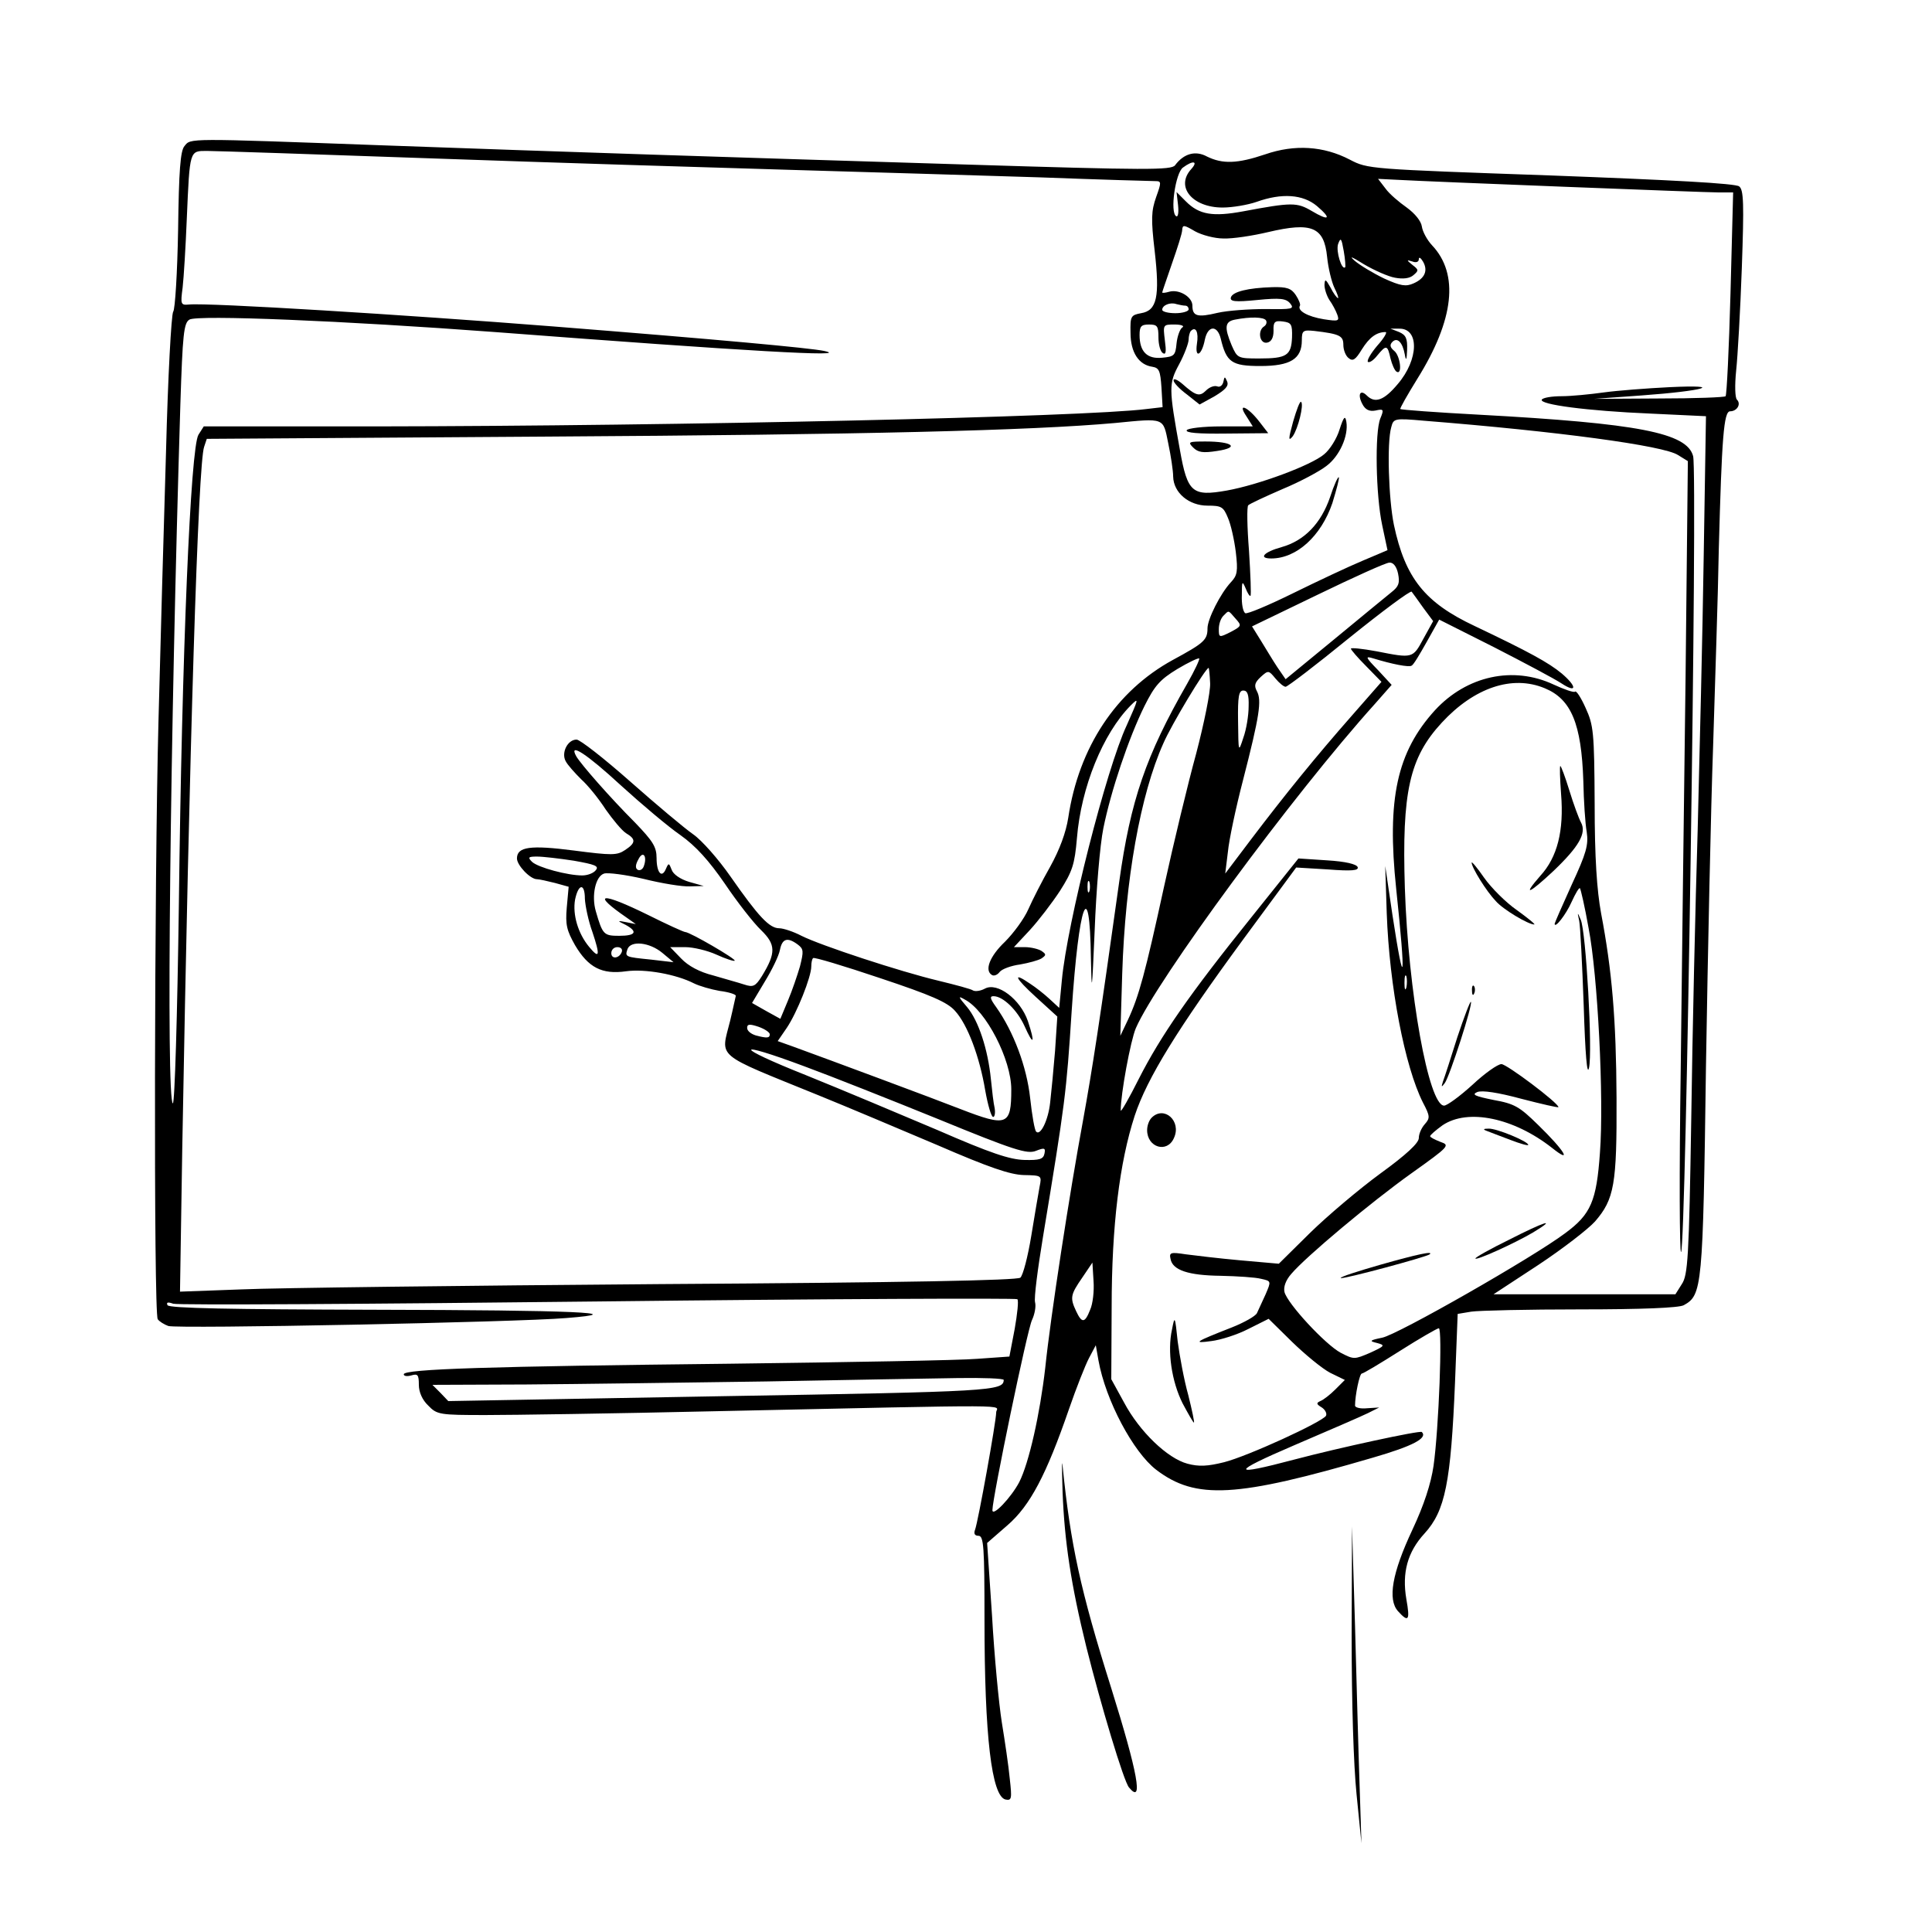 <?xml version="1.0" standalone="no"?>
<!DOCTYPE svg PUBLIC "-//W3C//DTD SVG 20010904//EN"
 "http://www.w3.org/TR/2001/REC-SVG-20010904/DTD/svg10.dtd">
<svg version="1.0" xmlns="http://www.w3.org/2000/svg"
 width="512pt" height="512pt" viewBox="0 0 512 512"
 preserveAspectRatio="xMidYMid meet">
<g transform="translate(0,512) scale(0.1,-0.1)"
fill="#000000" stroke="none">
<path d="M489 4733 c-11 -12 -15 -66 -17 -222 -2 -113 -8 -211 -13 -217 -5 -7
-14 -173 -19 -370 -6 -198 -15 -519 -20 -714 -11 -414 -13 -1570 -2 -1586 4
-6 17 -14 28 -18 25 -8 924 10 1054 21 179 14 23 21 -507 22 -384 1 -544 4
-549 12 -4 8 1 9 15 4 13 -4 519 -1 1127 6 607 7 1107 9 1110 6 4 -3 0 -39 -7
-79 l-14 -73 -85 -6 c-47 -4 -341 -9 -655 -13 -637 -7 -865 -14 -865 -28 0 -5
9 -6 20 -3 17 5 20 2 20 -25 0 -19 9 -40 25 -55 23 -24 30 -25 152 -25 70 0
342 4 603 10 836 18 750 18 750 -3 0 -24 -48 -290 -56 -311 -4 -10 -1 -16 9
-16 14 0 16 -29 16 -222 0 -310 19 -469 56 -477 16 -3 17 2 11 55 -3 33 -13
100 -21 149 -8 50 -20 177 -26 283 l-13 193 54 47 c60 52 103 134 163 308 19
55 43 116 53 135 l18 34 7 -40 c19 -106 92 -243 153 -290 105 -80 212 -74 574
32 107 31 146 52 130 68 -4 5 -221 -42 -338 -73 -170 -45 -170 -35 0 38 91 39
179 77 195 85 l30 15 -32 -2 c-18 -2 -32 2 -32 7 0 27 12 85 18 85 4 0 49 27
101 60 52 33 99 60 103 60 10 0 0 -266 -14 -365 -7 -47 -25 -103 -56 -169 -54
-115 -66 -185 -38 -216 28 -31 32 -24 22 32 -12 70 3 125 48 174 55 60 70 135
81 402 l7 180 36 6 c20 3 150 6 289 6 162 0 261 4 274 11 49 27 51 45 59 634
5 303 13 685 19 850 5 165 13 399 15 520 8 295 13 365 30 365 18 0 30 19 18
31 -5 5 -6 38 -2 77 4 37 11 159 15 272 6 170 5 207 -7 216 -9 8 -180 17 -499
29 -483 17 -485 17 -533 42 -69 36 -146 41 -224 14 -74 -25 -113 -26 -154 -6
-31 17 -62 8 -85 -23 -10 -13 -74 -13 -555 2 -680 21 -1022 32 -1549 51 -519
19 -504 19 -521 -2z m662 -33 c310 -11 733 -24 939 -30 206 -6 506 -15 665
-20 160 -6 298 -10 307 -10 16 0 16 -3 2 -42 -13 -37 -14 -58 -4 -143 14 -122
6 -158 -36 -165 -27 -5 -29 -8 -28 -52 0 -52 22 -85 58 -90 18 -3 21 -11 24
-55 l3 -52 -43 -5 c-165 -21 -1241 -45 -2040 -46 l-458 0 -14 -22 c-21 -33
-44 -578 -52 -1245 -4 -293 -11 -530 -16 -527 -18 11 -7 977 20 1853 6 185 9
215 24 224 20 13 409 -3 810 -33 667 -51 951 -67 872 -50 -39 8 -277 30 -719
65 -394 31 -911 63 -964 58 -22 -2 -23 0 -17 45 3 26 8 108 11 182 8 184 7
180 54 180 21 0 292 -9 602 -20z m2006 -28 c-43 -47 3 -102 83 -102 26 0 67 7
90 15 67 24 123 20 160 -11 40 -34 33 -41 -14 -13 -39 23 -53 23 -181 -1 -81
-15 -117 -9 -152 26 l-25 25 4 -35 c2 -19 0 -32 -5 -29 -17 10 -2 115 18 129
27 20 41 17 22 -4z m990 -47 c205 -8 389 -15 409 -15 l37 0 -7 -267 c-4 -148
-10 -270 -13 -273 -2 -3 -82 -6 -176 -6 l-172 -1 125 9 c166 12 225 29 75 22
-60 -3 -139 -9 -175 -14 -36 -5 -86 -10 -112 -10 -26 0 -49 -4 -52 -9 -8 -13
121 -30 287 -37 l148 -7 -6 -371 c-3 -204 -11 -531 -16 -726 -6 -195 -14 -540
-17 -765 -6 -370 -9 -414 -25 -438 l-17 -27 -241 0 -241 0 119 78 c65 43 132
95 150 115 51 59 58 98 57 327 -1 209 -12 338 -41 490 -11 60 -17 146 -17 290
-1 191 -3 208 -24 254 -12 27 -25 47 -28 43 -3 -3 -29 6 -57 19 -107 50 -230
23 -314 -68 -101 -111 -128 -235 -103 -473 26 -246 22 -279 -10 -69 l-19 129
4 -125 c7 -195 48 -407 96 -502 19 -36 19 -41 5 -57 -9 -10 -16 -26 -16 -37 0
-13 -33 -44 -102 -94 -56 -41 -140 -112 -186 -157 l-83 -82 -102 9 c-56 5
-122 13 -145 16 -39 6 -44 5 -40 -12 5 -30 47 -44 133 -45 44 -1 92 -4 107 -8
27 -6 27 -6 12 -41 -9 -19 -19 -42 -23 -50 -4 -8 -34 -25 -67 -38 -97 -38
-105 -43 -54 -36 25 3 69 17 98 32 l54 27 62 -61 c35 -34 80 -71 101 -82 l39
-19 -25 -25 c-14 -14 -32 -28 -40 -31 -11 -5 -11 -8 4 -17 9 -6 14 -16 11 -22
-11 -17 -207 -107 -270 -123 -44 -11 -67 -12 -97 -4 -53 14 -127 85 -168 162
l-34 62 1 190 c0 217 21 385 61 508 33 100 114 231 288 468 l140 190 83 -5
c65 -5 83 -3 80 6 -3 8 -32 15 -81 18 l-76 5 -124 -155 c-165 -205 -241 -315
-299 -429 -26 -52 -48 -90 -48 -84 0 44 26 185 40 218 55 127 415 617 634 860
l44 50 -36 39 c-34 35 -35 38 -12 31 49 -15 94 -24 101 -19 5 2 22 31 40 63
l33 59 145 -73 c80 -41 161 -84 179 -96 41 -27 42 -9 1 26 -35 29 -86 57 -231
126 -132 62 -184 127 -214 268 -14 68 -19 218 -7 259 6 23 8 24 87 17 352 -28
636 -66 673 -91 l26 -16 -6 -567 c-4 -311 -10 -784 -13 -1051 -4 -267 -3 -482
1 -478 13 12 44 2060 32 2109 -16 62 -145 87 -567 110 -113 6 -207 13 -209 15
-2 1 19 38 45 80 98 157 111 278 39 354 -13 14 -25 36 -27 50 -2 14 -18 34
-40 50 -20 14 -46 36 -56 50 l-20 26 61 -3 c34 -2 229 -10 434 -18z m-905
-137 c24 -1 77 7 119 17 115 27 148 14 156 -66 3 -30 12 -66 19 -81 8 -16 12
-28 10 -28 -3 0 -12 12 -20 28 -13 23 -15 24 -16 7 0 -11 6 -29 13 -40 8 -11
17 -28 21 -39 6 -17 3 -18 -36 -12 -43 7 -71 23 -63 36 2 3 -3 16 -11 28 -12
18 -24 22 -62 21 -65 -2 -105 -12 -110 -27 -3 -11 10 -13 70 -7 61 6 76 4 87
-9 12 -15 6 -16 -65 -15 -44 0 -101 -4 -127 -10 -54 -13 -67 -9 -67 19 0 23
-35 44 -61 37 -10 -3 -19 -4 -19 -2 0 2 12 36 26 77 14 40 27 80 27 89 1 14 5
13 34 -4 18 -10 52 -19 75 -19z m323 -76 c-9 -10 -25 42 -19 61 7 19 9 16 15
-18 4 -22 5 -42 4 -43z m132 -28 c21 -4 39 -2 49 7 14 12 14 14 -3 27 -16 13
-16 14 0 9 10 -4 17 -1 17 6 0 7 5 4 11 -6 14 -24 5 -45 -25 -58 -20 -9 -34
-7 -78 13 -29 14 -64 35 -78 47 -16 14 -8 11 24 -9 27 -16 65 -33 83 -36z
m-556 -74 c5 0 9 -4 9 -10 0 -5 -16 -10 -35 -10 -19 0 -35 4 -35 9 0 12 21 21
38 15 8 -2 18 -4 23 -4z m214 -39 c3 -5 1 -12 -5 -16 -18 -11 -12 -47 8 -43
11 2 17 13 17 31 -1 24 3 28 25 25 22 -3 25 -7 24 -42 -2 -48 -14 -56 -87 -56
-57 0 -58 1 -73 35 -20 48 -18 63 9 68 41 8 76 7 82 -2z m-285 -45 c0 -19 5
-38 12 -42 8 -5 9 5 5 34 -5 42 -5 42 26 42 18 0 27 -4 20 -8 -6 -4 -13 -23
-15 -42 -3 -32 -6 -35 -38 -38 -40 -4 -60 16 -60 60 0 23 4 28 25 28 22 0 25
-4 25 -34z m102 -17 c-6 -41 13 -31 21 11 8 38 33 39 42 3 15 -63 29 -73 105
-73 80 0 110 19 110 68 0 26 3 28 33 25 68 -8 77 -13 77 -37 0 -13 6 -29 14
-35 11 -9 18 -5 35 23 20 32 39 46 63 46 5 0 -4 -16 -22 -36 -17 -20 -28 -39
-25 -43 4 -3 15 4 25 17 24 29 27 28 35 -8 4 -16 11 -32 16 -35 16 -10 10 42
-6 55 -11 9 -13 16 -5 24 13 13 27 -1 33 -34 3 -18 5 -14 6 13 1 30 -3 39 -21
47 l-23 9 22 0 c55 2 53 -82 -3 -147 -36 -43 -60 -52 -82 -30 -17 17 -25 3
-12 -22 8 -16 19 -21 35 -18 22 5 23 3 13 -21 -15 -37 -12 -204 5 -283 l14
-66 -66 -28 c-36 -15 -119 -54 -184 -86 -65 -32 -122 -56 -127 -53 -6 4 -10
25 -9 48 0 37 1 39 10 18 5 -13 11 -22 13 -20 2 2 0 56 -4 119 -5 63 -6 118
-2 121 4 4 45 23 91 43 46 19 98 47 116 61 35 26 59 80 53 117 -3 18 -7 14
-18 -20 -7 -24 -26 -54 -41 -66 -34 -29 -174 -81 -258 -96 -91 -16 -104 -6
-124 107 -30 166 -30 176 -2 228 14 26 25 56 25 65 0 9 3 20 6 23 13 13 21 -3
16 -34z m-76 -264 c7 -33 13 -73 13 -88 1 -43 42 -77 91 -77 37 0 42 -3 54
-32 8 -18 17 -59 21 -91 6 -51 4 -62 -13 -80 -28 -30 -62 -98 -62 -122 0 -31
-9 -39 -92 -84 -150 -82 -249 -231 -277 -418 -6 -39 -23 -85 -48 -130 -21 -37
-47 -88 -58 -113 -11 -25 -39 -63 -62 -86 -40 -38 -55 -76 -34 -88 5 -3 14 0
20 8 6 8 31 17 54 20 23 4 49 11 57 16 13 9 13 11 0 20 -8 5 -28 10 -44 10
l-29 0 42 45 c23 25 59 72 80 104 33 52 39 70 45 140 11 135 69 277 142 351
23 23 22 20 -10 -52 -54 -115 -158 -525 -172 -676 l-7 -73 -26 24 c-14 13 -37
31 -51 40 -48 33 -41 16 15 -35 l57 -52 -6 -91 c-4 -49 -10 -111 -13 -137 -5
-47 -26 -89 -37 -77 -4 3 -11 43 -16 89 -9 83 -44 176 -90 241 -16 22 -18 29
-7 29 25 0 63 -37 82 -79 24 -54 29 -47 9 13 -20 58 -81 104 -114 86 -11 -6
-25 -8 -31 -5 -5 4 -47 15 -92 26 -101 24 -311 93 -363 119 -21 11 -48 20 -59
20 -26 0 -55 31 -129 137 -32 46 -76 96 -99 112 -23 16 -98 79 -167 140 -69
61 -133 111 -142 111 -24 0 -41 -35 -29 -57 5 -10 24 -31 41 -48 18 -16 47
-52 65 -80 19 -27 43 -56 54 -63 27 -16 26 -26 -3 -45 -21 -14 -35 -14 -135
-1 -116 15 -151 10 -151 -21 0 -18 35 -55 53 -55 6 0 28 -5 48 -10 l36 -10 -5
-55 c-4 -46 0 -61 22 -100 35 -59 71 -78 135 -69 51 7 133 -8 180 -32 14 -7
45 -16 68 -20 24 -3 43 -9 43 -13 -1 -3 -7 -33 -15 -66 -25 -101 -45 -84 235
-198 74 -30 216 -90 315 -132 136 -59 192 -78 228 -79 48 -1 48 -1 42 -31 -3
-16 -13 -75 -22 -130 -9 -55 -22 -105 -29 -111 -9 -7 -302 -13 -956 -17 -519
-4 -1017 -10 -1107 -14 l-164 -6 6 379 c19 1067 42 1817 58 1860 l7 21 904 6
c837 5 1280 16 1503 36 133 13 127 15 141 -54z m609 -345 c5 -25 2 -34 -17
-49 -12 -10 -81 -66 -152 -125 l-129 -106 -22 32 c-12 18 -31 50 -44 71 l-23
37 174 84 c95 46 181 85 190 85 10 1 19 -10 23 -29z m67 -91 l26 -35 -26 -47
c-28 -52 -28 -52 -124 -33 -38 7 -68 10 -68 7 0 -3 18 -24 41 -47 l40 -41 -78
-89 c-95 -108 -177 -209 -268 -329 l-68 -90 7 57 c3 32 21 117 40 190 44 171
50 212 37 236 -8 15 -6 23 10 38 20 18 21 18 39 -4 10 -12 22 -22 27 -22 5 0
81 58 168 129 88 71 162 126 166 123 3 -4 17 -23 31 -43z m-498 -28 c17 -19
17 -20 -13 -36 -30 -15 -31 -15 -31 8 0 13 5 28 12 35 15 15 12 16 32 -7z
m-128 -173 c-109 -190 -150 -309 -180 -525 -52 -372 -71 -495 -96 -633 -35
-189 -86 -519 -100 -655 -14 -122 -43 -252 -69 -303 -21 -40 -71 -93 -71 -74
0 32 93 481 105 504 7 15 11 36 8 47 -3 11 7 88 21 173 59 357 62 381 76 598
19 288 48 366 51 140 2 -99 3 -89 10 75 4 105 14 226 23 270 20 99 67 239 109
324 27 54 41 70 87 98 30 18 56 30 58 28 2 -2 -12 -32 -32 -67z m61 1 c1 -22
-16 -106 -37 -186 -22 -80 -60 -238 -85 -352 -50 -230 -67 -292 -96 -354 l-20
-42 5 165 c8 249 48 474 109 610 21 49 112 200 120 200 1 0 3 -18 4 -41z m887
-13 c70 -29 97 -94 102 -246 1 -52 5 -113 9 -135 5 -34 -1 -56 -40 -140 -25
-55 -45 -101 -45 -103 0 -14 30 24 45 58 10 22 20 39 22 36 2 -2 13 -49 23
-106 24 -123 41 -451 30 -595 -9 -128 -24 -163 -92 -213 -85 -64 -444 -269
-485 -277 -34 -7 -35 -9 -14 -14 23 -6 21 -8 -18 -26 -42 -18 -43 -18 -78 0
-41 22 -141 130 -149 161 -3 13 3 31 18 48 39 46 211 190 319 267 101 72 102
74 76 83 -15 6 -27 12 -27 15 0 3 15 16 33 29 67 45 188 20 290 -60 55 -44 34
-8 -37 61 -49 48 -62 56 -118 66 -49 10 -59 14 -43 21 13 5 54 -1 117 -18 54
-14 98 -24 98 -22 0 11 -137 114 -151 114 -10 0 -45 -25 -77 -55 -33 -30 -67
-55 -75 -55 -41 0 -95 301 -104 577 -8 254 12 345 98 438 86 93 187 127 273
91z m-785 -48 c0 -24 -6 -61 -14 -83 -13 -40 -13 -40 -14 43 -1 67 2 82 14 82
11 0 15 -11 14 -42z m-1664 -209 c55 -50 126 -110 158 -132 41 -29 76 -68 118
-129 33 -49 76 -104 96 -123 39 -38 40 -60 2 -122 -17 -27 -23 -30 -47 -22
-15 5 -52 15 -82 24 -36 9 -66 25 -85 45 l-29 30 40 0 c21 0 59 -9 83 -20 24
-11 46 -18 48 -16 5 4 -119 76 -131 76 -4 0 -48 20 -98 45 -126 62 -153 59
-57 -7 l24 -17 -25 5 c-25 5 -25 4 -2 -7 33 -18 27 -29 -17 -29 -41 0 -44 3
-62 65 -12 41 -1 93 22 100 10 3 57 -3 104 -14 48 -12 103 -21 123 -20 l37 1
-39 11 c-23 7 -42 20 -46 32 -7 18 -8 19 -15 3 -11 -27 -25 -11 -25 28 0 30
-10 45 -57 94 -65 65 -144 155 -156 176 -21 38 28 6 118 -77z m61 -215 c-3 -8
-10 -12 -16 -9 -7 4 -6 14 2 28 12 24 24 8 14 -19z m-185 15 c56 -10 67 -14
58 -25 -6 -8 -22 -14 -36 -14 -39 0 -117 21 -133 36 -12 12 -10 14 13 14 16 0
59 -5 98 -11z m1366 -81 c-3 -7 -5 -2 -5 12 0 14 2 19 5 13 2 -7 2 -19 0 -25z
m-1337 -20 c1 -18 9 -58 20 -88 21 -63 19 -73 -9 -39 -29 35 -44 85 -37 125 9
43 26 44 26 2z m564 -121 c16 -12 16 -18 6 -58 -7 -24 -21 -65 -32 -91 l-20
-48 -38 21 -37 21 34 57 c19 31 37 68 40 84 6 30 20 34 47 14z m-359 -22 l30
-25 -60 7 c-69 7 -69 7 -62 28 9 23 58 18 92 -10z m-107 3 c-6 -18 -28 -21
-28 -4 0 9 7 16 16 16 9 0 14 -5 12 -12z m883 -157 c33 -36 65 -121 80 -211 7
-39 16 -70 21 -70 4 0 6 10 4 23 -3 12 -7 47 -10 77 -8 80 -33 155 -63 191
-24 28 -25 31 -6 20 56 -29 123 -159 123 -238 0 -96 -11 -100 -135 -52 -74 29
-346 130 -442 165 l-42 15 24 35 c27 40 65 135 65 163 0 10 2 20 5 22 2 3 82
-21 177 -53 135 -45 179 -64 199 -87z m1196 62 c-3 -10 -5 -4 -5 12 0 17 2 24
5 18 2 -7 2 -21 0 -30z m-1687 -124 c0 -10 -7 -11 -37 -3 -13 4 -23 12 -23 20
0 10 6 11 30 3 17 -6 30 -15 30 -20z m92 -85 c68 -25 227 -88 355 -140 200
-82 235 -93 258 -84 23 9 26 8 23 -7 -3 -15 -13 -18 -53 -17 -39 1 -90 18
-230 79 -99 42 -256 108 -350 146 -191 76 -193 94 -3 23z m757 -645 c-14 -36
-22 -36 -37 -4 -17 36 -15 44 16 89 l27 40 3 -49 c2 -26 -2 -61 -9 -76z m-229
-186 c-1 -29 -30 -31 -743 -43 l-729 -13 -21 22 -21 21 249 1 c138 1 423 5
635 8 212 4 440 8 508 9 67 1 122 -1 122 -5z"/>
<path d="M3052 2158 c-7 -7 -12 -21 -12 -33 0 -46 53 -62 71 -21 21 45 -26 87
-59 54z"/>
<path d="M3106 1597 c-13 -58 -1 -138 28 -196 15 -28 28 -51 30 -51 2 0 -5 33
-15 73 -11 39 -23 104 -28 142 -7 68 -8 69 -15 32z"/>
<path d="M3110 4112 c0 -6 16 -23 35 -37 l34 -27 40 22 c28 17 38 27 33 39 -6
14 -7 14 -10 -1 -2 -9 -9 -15 -16 -12 -8 3 -21 -2 -30 -11 -17 -17 -27 -14
-63 18 -13 11 -23 15 -23 9z"/>
<path d="M3427 4003 c-13 -47 -13 -54 -1 -39 14 20 30 84 22 91 -3 3 -12 -21
-21 -52z"/>
<path d="M3303 4017 l17 -27 -84 0 c-48 0 -88 -5 -91 -10 -4 -7 30 -10 105 -9
l111 1 -24 31 c-31 40 -59 51 -34 14z"/>
<path d="M3162 3934 c13 -13 26 -15 64 -9 60 9 41 25 -31 25 -45 0 -48 -1 -33
-16z"/>
<path d="M3525 3803 c-24 -70 -68 -116 -129 -133 -47 -13 -62 -30 -27 -30 67
0 132 59 162 147 11 36 19 66 17 68 -2 3 -13 -21 -23 -52z"/>
<path d="M4137 3016 c8 -98 -10 -168 -55 -217 -49 -56 -30 -48 35 13 67 64 88
100 73 128 -6 11 -20 49 -31 85 -11 36 -22 65 -24 65 -2 0 -1 -33 2 -74z"/>
<path d="M3900 2834 c0 -13 39 -76 64 -102 19 -22 86 -62 102 -62 4 0 -17 17
-46 38 -29 20 -68 59 -87 86 -18 26 -33 44 -33 40z"/>
<path d="M4185 2680 c3 -14 8 -115 12 -225 4 -129 9 -188 14 -165 10 43 -8
363 -22 393 -9 21 -9 20 -4 -3z"/>
<path d="M3901 2494 c0 -11 3 -14 6 -6 3 7 2 16 -1 19 -3 4 -6 -2 -5 -13z"/>
<path d="M3862 2371 c-17 -54 -34 -107 -38 -117 -5 -16 -4 -16 5 -4 13 18 75
210 69 215 -2 2 -18 -40 -36 -94z"/>
<path d="M3940 2123 c8 -3 36 -14 63 -24 26 -10 47 -16 47 -13 0 9 -84 44
-105 43 -14 0 -16 -2 -5 -6z"/>
<path d="M3998 1834 c-49 -24 -88 -46 -88 -49 0 -7 104 40 153 69 66 40 31 29
-65 -20z"/>
<path d="M3657 1768 c-59 -17 -106 -32 -104 -35 5 -4 228 56 236 63 10 9 -30
1 -132 -28z"/>
<path d="M2816 1165 c5 -129 22 -244 63 -410 38 -152 99 -356 113 -372 39 -47
23 39 -47 263 -82 260 -108 381 -129 589 -2 22 -2 -9 0 -70z"/>
<path d="M3582 785 c0 -177 5 -341 13 -420 l13 -130 -5 155 c-3 85 -8 274 -12
420 l-8 265 -1 -290z"/>
</g>
</svg>
